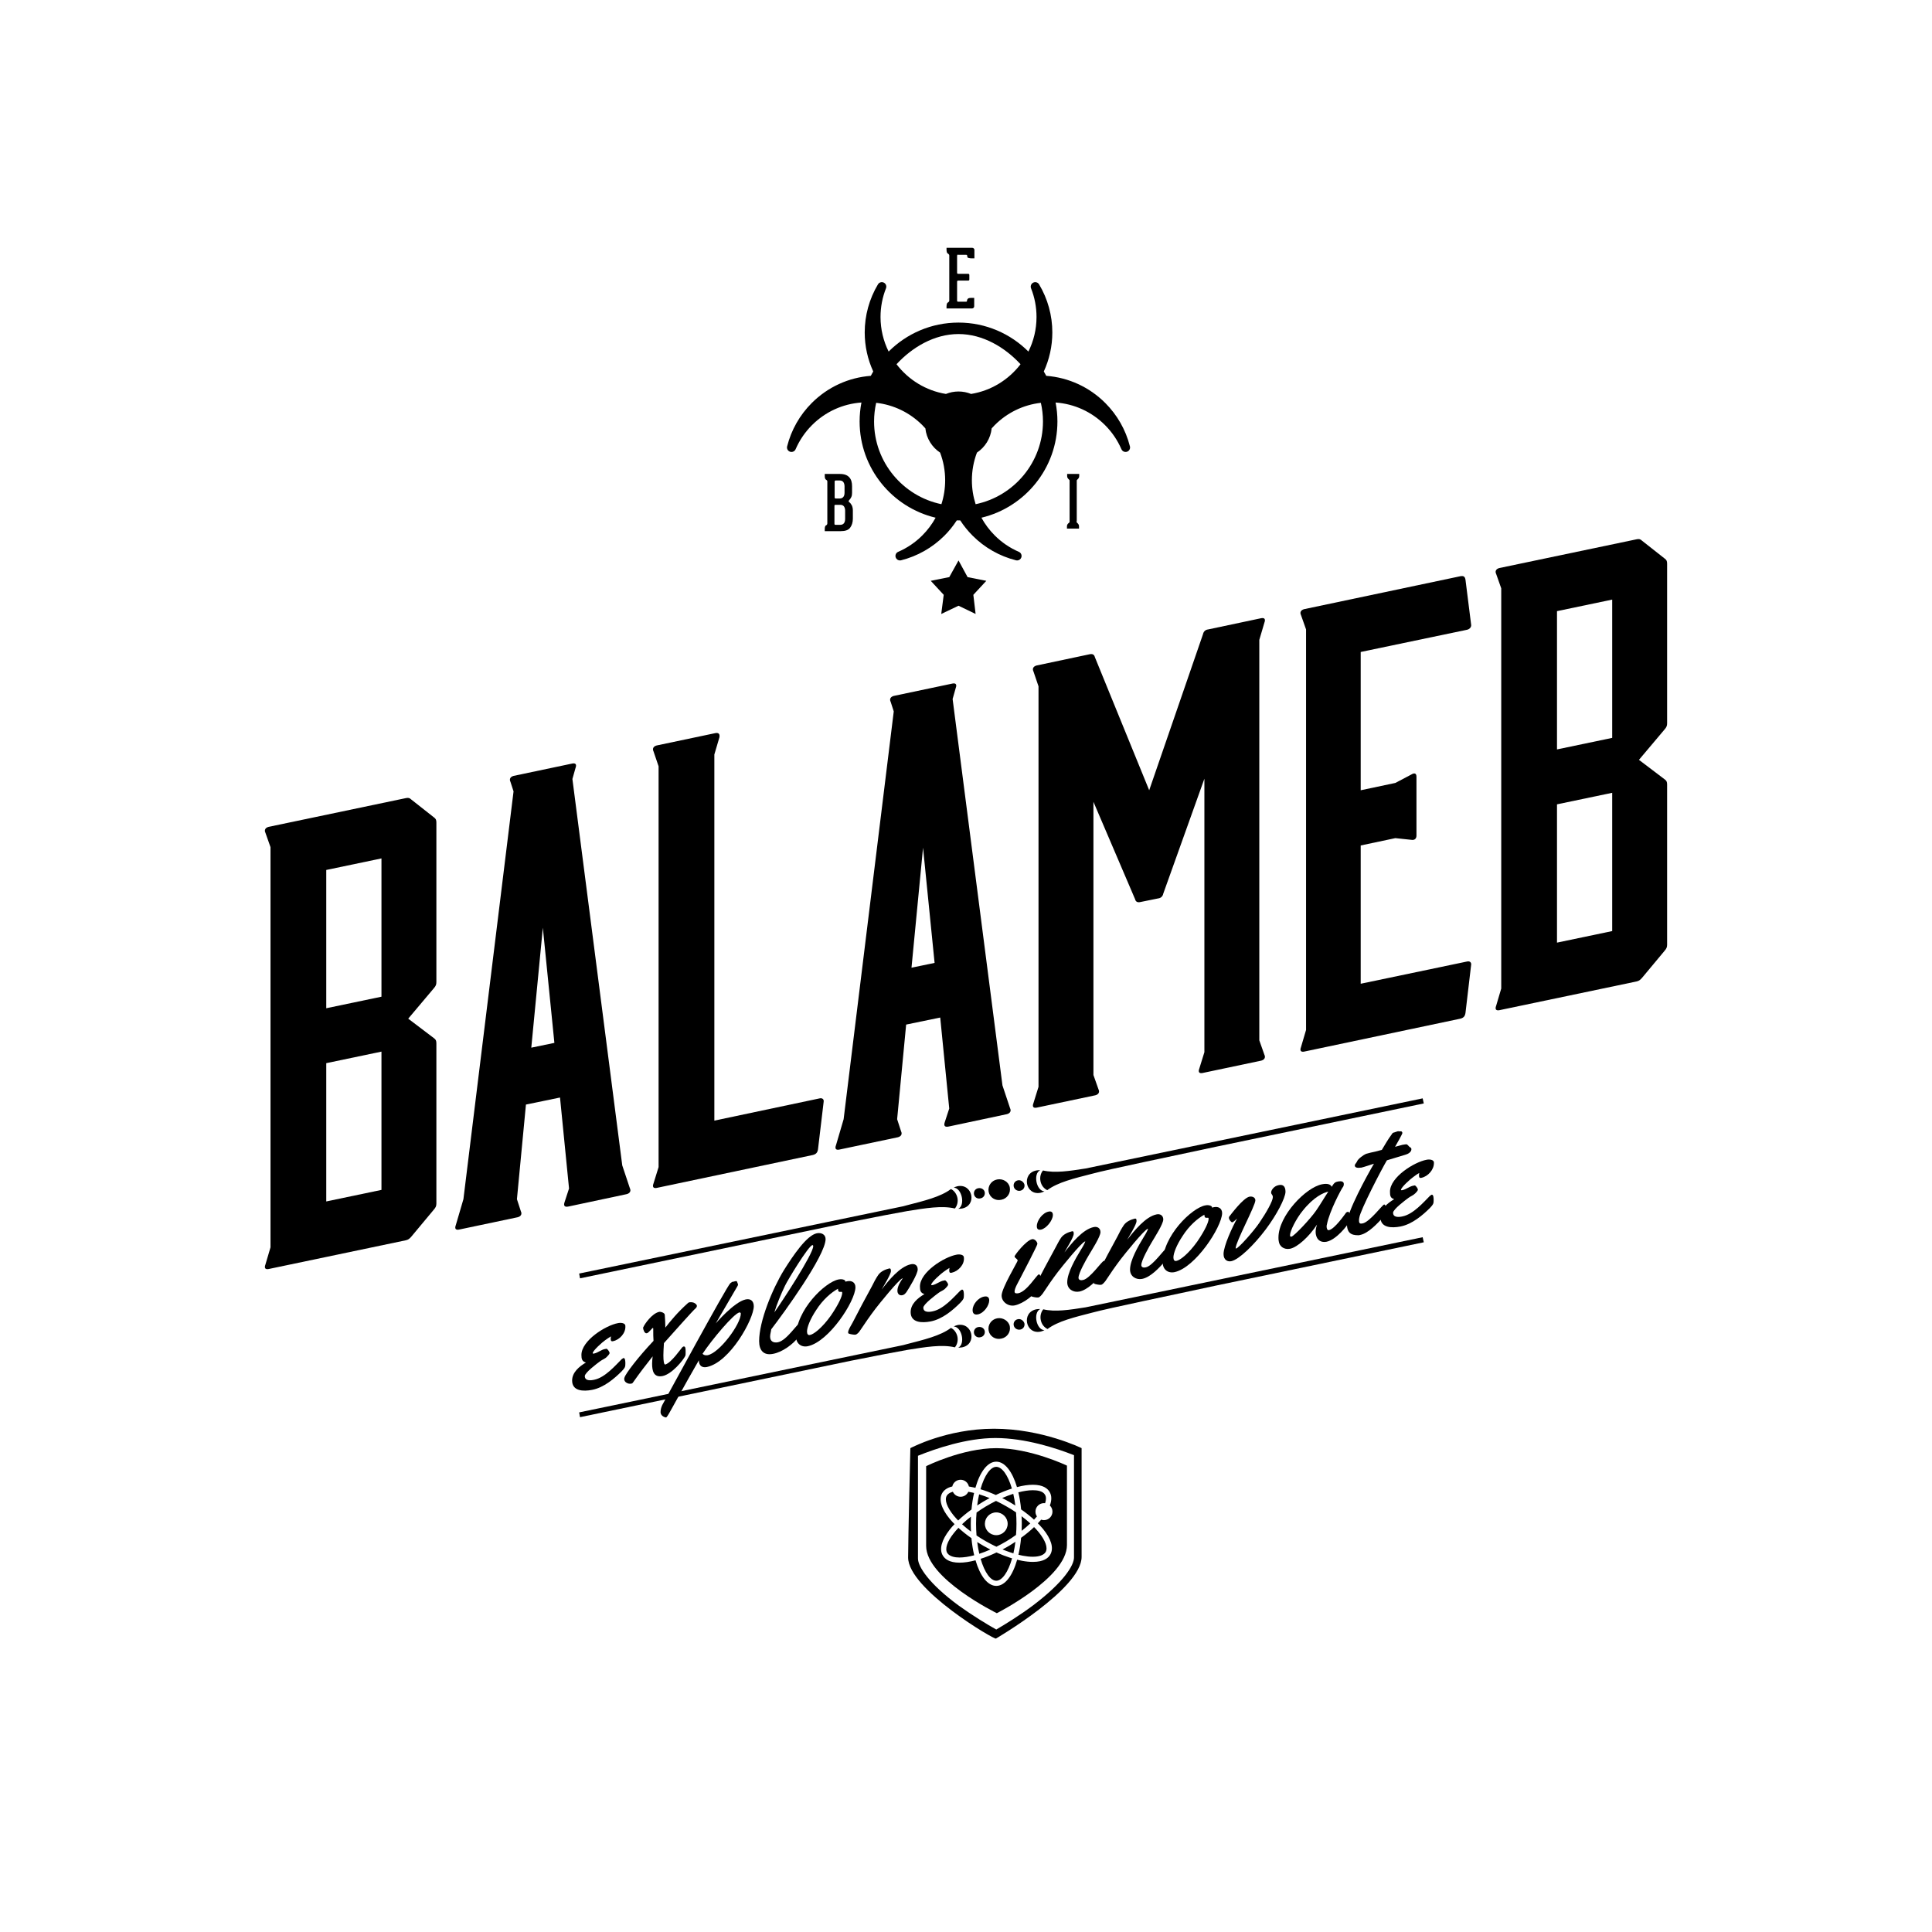 <?xml version="1.0" standalone="no"?><!-- Generator: Gravit.io --><svg xmlns="http://www.w3.org/2000/svg" xmlns:xlink="http://www.w3.org/1999/xlink" style="isolation:isolate" viewBox="0 0 686 686" width="686" height="686"><defs><clipPath id="_clipPath_zvCQ0oX2DMrpNbz3F7PyDDldCnRXlBzg"><rect width="686" height="686"/></clipPath></defs><g clip-path="url(#_clipPath_zvCQ0oX2DMrpNbz3F7PyDDldCnRXlBzg)"><g id="Divider"><g id="XMLID_23_"><path d=" M 505.147 390 L 385.447 414.9 C 379.747 415.8 374.547 416.6 370.347 415.6 C 369.547 416.5 369.147 418 369.447 419.4 C 369.747 420.9 370.647 422 371.847 422.6 C 375.547 419.8 381.447 418.4 387.647 416.8 C 393.947 415.1 415.447 410.7 431.647 407.2 L 505.547 391.8 L 505.147 390 Z  M 339.947 421.2 C 339.447 421.3 339.047 421.5 338.647 421.7 C 341.547 421.8 342.847 428 340.247 429.2 C 340.747 429.2 341.147 429.2 341.647 429.1 C 347.047 428 345.347 420.1 339.947 421.2 Z  M 337.647 422.2 C 333.947 425 328.047 426.4 321.847 428 C 321.547 428.1 321.147 428.2 320.747 428.3 L 205.647 452.2 L 205.947 453.9 L 301.947 433.9 C 310.947 432.1 318.747 430.6 322.247 430 C 328.547 429 334.447 428 339.047 429.1 C 339.847 428.2 340.247 426.7 339.947 425.3 C 339.647 423.9 338.747 422.7 337.647 422.2 Z  M 347.347 421.9 C 346.247 422.1 345.647 423.1 345.847 424.1 C 346.047 425.1 347.047 425.8 348.147 425.5 C 349.247 425.3 349.847 424.3 349.647 423.3 C 349.447 422.3 348.447 421.7 347.347 421.9 Z  M 354.047 418.8 C 351.947 419.2 350.647 421.2 351.047 423.2 C 351.447 425.2 353.447 426.5 355.547 426 C 357.647 425.6 358.947 423.6 358.547 421.6 C 358.147 419.6 356.047 418.4 354.047 418.8 Z  M 361.447 419.1 C 360.347 419.3 359.747 420.3 359.947 421.3 C 360.147 422.3 361.147 423 362.247 422.8 C 363.347 422.6 363.947 421.6 363.747 420.6 C 363.447 419.6 362.447 418.9 361.447 419.1 Z  M 369.347 415.5 C 368.847 415.5 368.447 415.5 367.947 415.6 C 362.547 416.7 364.147 424.7 369.547 423.5 C 370.047 423.4 370.447 423.2 370.847 423 C 367.947 422.9 366.747 416.7 369.347 415.5 Z " fill="rgb(0,0,0)"/></g></g><g id="Divider_1_"><g id="XMLID_12_"><path d=" M 505.147 439.3 L 385.447 464.2 C 379.847 465.1 374.547 465.9 370.447 464.9 C 369.647 465.8 369.247 467.3 369.547 468.7 C 369.847 470.2 370.747 471.3 371.947 471.9 C 375.647 469.1 381.547 467.7 387.747 466.1 C 394.047 464.4 415.547 460 431.647 456.5 L 505.547 441.1 L 505.147 439.3 Z  M 339.947 470.5 C 339.447 470.6 339.047 470.8 338.647 471 C 341.547 471.1 342.847 477.3 340.247 478.5 C 340.747 478.5 341.147 478.5 341.647 478.4 C 347.047 477.3 345.347 469.4 339.947 470.5 Z  M 347.347 471.2 C 346.247 471.4 345.647 472.4 345.847 473.4 C 346.047 474.4 347.047 475.1 348.147 474.8 C 349.247 474.6 349.847 473.6 349.647 472.6 C 349.447 471.6 348.447 471 347.347 471.2 Z  M 337.647 471.5 C 333.947 474.3 328.047 475.7 321.847 477.3 C 321.547 477.4 321.147 477.5 320.747 477.6 L 205.647 501.5 L 205.947 503.2 L 301.947 483.2 C 310.947 481.4 318.747 479.9 322.247 479.3 C 328.547 478.3 334.447 477.3 339.047 478.4 C 339.847 477.5 340.247 476 339.947 474.6 C 339.647 473.2 338.747 472 337.647 471.5 Z  M 361.447 468.4 C 360.347 468.6 359.747 469.6 359.947 470.6 C 360.147 471.6 361.147 472.3 362.247 472.1 C 363.347 471.9 363.947 470.9 363.747 469.9 C 363.447 468.9 362.447 468.2 361.447 468.4 Z  M 369.347 464.8 C 368.847 464.8 368.447 464.8 367.947 464.9 C 362.547 466 364.147 474 369.547 472.8 C 370.047 472.7 370.447 472.5 370.847 472.3 C 367.947 472.2 366.747 466.1 369.347 464.8 Z  M 354.047 468.1 C 351.947 468.5 350.647 470.5 351.047 472.5 C 351.447 474.5 353.447 475.8 355.547 475.3 C 357.647 474.9 358.947 472.9 358.547 470.9 C 358.147 469 356.047 467.7 354.047 468.1 Z " fill="rgb(0,0,0)"/></g></g><g id="XMLID_107_"><path d=" M 217.747 476.2 C 216.947 476.4 216.847 476 216.847 475.2 C 216.847 474.9 216.947 474.7 216.947 474.5 C 216.247 474.9 215.547 475.4 214.847 475.9 C 213.947 476.5 210.447 479.6 210.447 480.5 C 210.447 480.7 210.847 480.6 210.947 480.6 C 212.347 480.3 213.547 479.2 214.847 479 C 215.047 479 215.247 478.9 215.347 478.9 C 215.747 479 216.447 480 216.447 480.4 C 216.447 480.8 215.847 481.4 215.547 481.7 C 214.847 482.5 213.947 482.7 213.147 483.3 C 212.047 484.1 207.647 487.4 207.647 488.6 C 207.647 490.4 209.747 490.2 211.047 489.9 C 214.847 489.1 218.447 484.9 220.747 482.6 C 220.947 482.5 221.147 482.3 221.347 482.2 C 222.047 482.1 222.047 483.6 222.047 484.1 C 222.047 484.5 222.047 485.1 221.847 485.5 C 221.647 485.9 221.147 486.5 220.747 486.9 C 218.247 489.4 214.447 492.7 210.247 493.5 C 207.147 494.1 203.147 494 203.147 490.2 C 203.147 487.3 205.647 485.2 208.047 483.8 C 206.647 483.4 206.447 482.5 206.447 481.1 C 206.447 476 215.047 470.6 219.447 469.8 C 220.347 469.6 222.047 469.7 222.047 470.8 C 222.247 473.3 220.047 475.7 217.747 476.2 Z " fill="rgb(0,0,0)"/><path d=" M 235.747 476.9 C 235.647 478.5 235.547 480 235.547 481.2 C 235.547 483.3 235.747 484.6 236.247 484.5 C 238.447 483.8 241.747 478.9 242.247 478.4 C 242.447 478.2 242.647 478.1 242.747 478.1 C 243.447 478 243.447 478.9 243.447 480.3 C 243.447 480.7 243.447 481.1 243.347 481.4 C 242.647 482.9 238.647 487.9 235.247 488.6 C 232.047 489.2 231.547 486.7 231.547 484.2 C 231.547 483.3 231.647 482.4 231.747 481.6 C 229.747 484.1 227.047 487.6 224.747 490.9 C 224.647 491.1 224.347 491.3 224.047 491.3 C 223.047 491.5 221.647 490.8 221.647 489.7 C 221.647 489.5 221.647 489.3 221.747 489.1 C 222.147 487.7 226.647 481.8 232.047 476.1 C 231.947 475 231.947 473.5 231.947 471.7 C 231.947 471.6 231.847 471.5 231.847 471.5 C 231.447 471.6 230.347 473.3 229.647 473.4 C 228.847 473.6 228.347 472 228.347 471.5 C 228.347 471.4 228.347 471.3 228.447 471.2 C 228.847 470.2 231.447 466.4 234.047 465.8 C 234.547 465.7 236.047 466.1 236.047 466.9 C 236.147 468.4 236.247 469.9 236.247 471.4 C 237.947 469.2 240.647 465.9 244.247 462.7 C 244.447 462.5 244.647 462.4 244.947 462.4 C 245.547 462.3 246.247 462.5 246.447 462.6 C 246.847 462.8 247.447 463.2 247.447 463.7 C 247.447 463.9 247.347 464.2 247.047 464.5 C 246.047 465.3 239.347 472.9 235.747 476.9 Z " fill="rgb(0,0,0)"/><path d=" M 250.947 485.4 C 249.347 485.7 248.147 485 248.147 483 C 243.047 491.8 237.547 502.1 237.047 502.7 C 236.747 503.1 236.647 503.3 236.447 503.3 C 236.247 503.3 234.647 502.9 234.547 501.5 C 234.547 500.5 234.747 499.8 235.147 498.9 C 236.047 497.3 258.047 456.7 259.347 455.6 C 259.747 455.3 260.047 455.1 260.247 455.1 C 260.447 455.1 260.547 455.1 260.747 455 C 260.847 455 261.047 454.9 261.247 454.9 C 261.547 454.8 261.647 454.9 261.847 455.5 C 261.947 455.8 262.047 455.9 262.047 456.1 C 262.047 456.3 261.947 456.6 261.547 457.2 L 254.147 469.9 C 254.147 469.9 260.647 462.3 264.747 461.4 C 266.547 461 267.647 462 267.647 463.8 C 267.647 468.3 259.247 483.7 250.947 485.4 Z  M 262.547 466 C 260.547 466.4 252.747 475.7 249.447 480.7 C 249.947 481.2 250.547 481.3 251.247 481.2 C 255.447 480.4 263.047 470.2 263.047 466.4 C 263.047 466.2 262.847 466 262.547 466 Z " fill="rgb(0,0,0)"/><path d=" M 273.847 472 C 273.747 472.9 273.447 473.7 273.447 474.6 C 273.447 476.3 274.647 476.9 276.247 476.6 C 279.447 475.9 283.047 469.9 284.147 469.7 C 284.847 469.6 284.847 471 284.847 471.4 L 284.847 471.9 C 284.847 473.1 284.247 473.8 283.647 474.6 C 281.547 477.4 277.747 480.1 274.547 480.7 C 271.147 481.4 269.547 479.5 269.547 476.2 C 269.547 469.1 274.247 457.7 278.347 451 C 281.547 445.9 286.447 438.6 290.047 437.9 C 291.647 437.6 293.147 438.3 293.147 440 C 293.047 445.9 278.247 466.3 273.847 472 Z  M 288.447 442.1 C 287.047 442.4 279.747 454.4 278.747 456.5 C 277.347 459.4 275.847 463 274.947 466 C 277.447 462.5 288.747 445.3 288.747 442.5 C 288.747 442.2 288.647 442.1 288.447 442.1 Z " fill="rgb(0,0,0)"/><path d=" M 286.847 478 C 284.347 478.5 282.647 476.9 282.647 474.6 C 282.647 465.2 292.947 455.2 297.747 454.3 C 299.347 454 300.147 454.6 300.147 454.9 L 300.147 455.1 C 300.547 455 300.847 454.9 301.047 454.9 C 302.247 454.7 303.747 455.2 303.747 457.1 C 303.647 462.1 294.347 476.4 286.847 478 Z  M 298.447 458.7 C 297.947 458.8 297.547 458.6 297.547 457.6 C 295.147 458.9 292.147 461.5 289.847 465.1 C 287.647 468.4 286.547 471.3 286.547 472.8 C 286.547 473.7 286.947 474.2 287.647 474 C 288.847 473.8 291.847 471.6 295.047 467.1 C 297.847 463 299.047 460.2 299.047 459.1 C 299.047 458.8 298.947 458.6 298.647 458.7 L 298.447 458.7 Z " fill="rgb(0,0,0)"/><path d=" M 321.847 458.8 C 321.447 459.3 321.047 459.8 320.347 459.9 C 319.247 460.1 318.647 459.3 318.647 458.3 C 318.647 456.8 319.647 455.1 320.547 453.9 L 320.447 453.9 C 319.147 454.3 312.147 463 310.847 464.7 C 308.947 467.2 307.147 469.8 305.347 472.5 C 305.047 473 304.347 473.8 303.747 473.9 C 303.347 474 301.647 473.7 301.347 473.5 C 301.147 473.4 301.147 473.3 301.147 473.1 C 301.147 472.2 302.147 470.7 302.747 469.6 C 304.947 465.3 307.247 461 309.547 456.8 C 310.247 455.4 310.947 454 311.847 452.7 C 312.747 451.4 314.447 450.7 315.747 450.4 C 316.247 450.3 316.347 450.8 316.347 451.3 C 316.347 452.5 313.747 456.6 313.047 457.9 C 315.447 454.7 319.547 449.7 323.447 448.9 C 324.847 448.6 325.847 449.3 325.847 450.7 C 325.947 452.2 322.847 457.3 321.847 458.8 Z " fill="rgb(0,0,0)"/><path d=" M 337.947 451.9 C 337.147 452.1 337.047 451.7 337.047 450.9 C 337.047 450.6 337.147 450.4 337.147 450.2 C 336.447 450.6 335.747 451.1 335.047 451.6 C 334.147 452.2 330.647 455.3 330.647 456.2 C 330.647 456.4 331.047 456.3 331.147 456.3 C 332.547 456 333.747 454.9 335.047 454.7 C 335.247 454.7 335.447 454.6 335.547 454.6 C 335.947 454.7 336.647 455.7 336.647 456.1 C 336.647 456.5 336.047 457.1 335.747 457.4 C 335.047 458.2 334.147 458.4 333.347 459 C 332.247 459.8 327.847 463.1 327.847 464.3 C 327.847 466.1 329.947 465.9 331.247 465.6 C 335.047 464.8 338.647 460.6 340.947 458.3 C 341.147 458.2 341.347 458 341.547 457.9 C 342.247 457.8 342.247 459.3 342.247 459.8 C 342.247 460.2 342.247 460.8 342.047 461.2 C 341.847 461.6 341.347 462.2 340.947 462.6 C 338.447 465.1 334.647 468.4 330.447 469.2 C 327.347 469.8 323.347 469.7 323.347 465.9 C 323.347 463 325.847 460.9 328.247 459.5 C 326.847 459.1 326.647 458.2 326.647 456.8 C 326.647 451.7 335.247 446.3 339.647 445.5 C 340.547 445.3 342.247 445.4 342.247 446.5 C 342.547 449 340.247 451.4 337.947 451.9 Z " fill="rgb(0,0,0)"/><path d=" M 351.247 461.7 C 351.247 463.5 349.447 466.2 347.247 466.7 C 345.747 467 345.347 466.1 345.347 465.2 C 345.347 463.1 347.347 460.8 349.347 460.4 C 350.647 460.1 351.247 460.7 351.247 461.7 Z " fill="rgb(0,0,0)"/><path d=" M 369.447 455.9 C 367.647 460 363.147 462.9 360.347 463.5 C 358.047 464 355.647 462.3 355.647 460 C 355.647 457.4 361.347 448 361.347 447.6 C 361.347 447 360.247 446.7 360.247 446.1 C 360.247 445.7 364.247 440.5 366.447 440 C 367.347 439.8 368.347 440.9 368.347 441.7 C 368.347 442.2 362.947 452.6 362.147 454.1 C 361.547 455.3 360.247 457.4 360.247 458.6 C 360.247 459.3 360.947 459.3 361.547 459.2 C 364.647 458.6 368.047 452.7 368.847 452.5 C 369.547 452.4 369.547 454.2 369.547 454.7 C 369.647 455.1 369.647 455.5 369.447 455.9 Z  M 369.647 436.6 C 368.647 436.8 368.147 436.4 368.147 435.4 C 368.147 433.3 370.247 430.6 372.347 430.2 C 373.247 430 373.847 430.4 373.847 431.4 C 373.847 433.3 371.547 436.2 369.647 436.6 Z " fill="rgb(0,0,0)"/><path d=" M 391.147 452.6 C 389.247 454.7 386.247 458 383.247 458.6 C 381.147 459 378.947 457.8 378.947 455.3 C 378.947 452 381.747 447.1 383.947 443.5 C 384.247 443.1 385.247 441.3 385.347 440.8 L 385.247 440.8 C 383.947 441.2 376.947 449.9 375.647 451.6 C 373.747 454.1 371.947 456.7 370.247 459.3 C 369.847 459.8 369.247 460.6 368.647 460.7 C 368.247 460.8 366.547 460.5 366.247 460.3 C 366.047 460.2 366.047 460.1 366.047 459.9 C 366.047 459 367.047 457.5 367.647 456.4 C 369.847 452.1 372.147 447.8 374.447 443.6 C 375.247 442.2 375.847 440.8 376.747 439.5 C 377.647 438.2 379.347 437.5 380.647 437.2 C 381.247 437.1 381.247 437.6 381.247 438.1 C 381.247 439.3 378.647 443.4 377.947 444.7 C 380.447 441.5 384.447 436.5 388.347 435.7 C 389.647 435.4 390.747 436.1 390.747 437.5 C 390.747 439.1 387.647 443.9 386.647 445.6 C 385.747 447.1 382.947 452 382.947 453.7 C 382.947 454.5 383.747 454.7 384.547 454.5 C 387.047 454 391.147 447.9 391.947 447.7 C 392.647 447.6 392.647 449.4 392.647 449.9 C 392.447 451 392.047 451.9 391.147 452.6 Z " fill="rgb(0,0,0)"/><path d=" M 413.447 448.1 C 411.547 450.2 408.547 453.5 405.547 454.1 C 403.447 454.5 401.247 453.3 401.247 450.8 C 401.247 447.5 404.047 442.6 406.247 439 C 406.547 438.6 407.547 436.8 407.647 436.3 L 407.547 436.3 C 406.247 436.7 399.247 445.4 397.947 447.1 C 396.047 449.6 394.247 452.2 392.547 454.8 C 392.147 455.3 391.547 456.1 390.947 456.2 C 390.547 456.3 388.847 456 388.547 455.8 C 388.347 455.7 388.347 455.6 388.347 455.4 C 388.347 454.5 389.347 453 389.947 451.9 C 392.147 447.6 394.447 443.3 396.747 439.1 C 397.447 437.7 398.147 436.3 399.047 435 C 399.947 433.7 401.647 433 402.947 432.7 C 403.547 432.6 403.547 433.1 403.547 433.6 C 403.547 434.8 400.947 438.9 400.247 440.2 C 402.747 437 406.747 432 410.647 431.2 C 411.947 430.9 413.047 431.6 413.047 433 C 413.047 434.6 409.947 439.4 408.947 441.1 C 408.047 442.6 405.247 447.5 405.247 449.2 C 405.247 450 406.047 450.2 406.847 450 C 409.347 449.5 413.447 443.4 414.247 443.2 C 414.947 443.1 414.947 444.9 414.947 445.4 C 414.647 446.5 414.347 447.4 413.447 448.1 Z " fill="rgb(0,0,0)"/><path d=" M 417.047 451.7 C 414.547 452.2 412.847 450.6 412.847 448.3 C 412.847 438.9 423.147 428.9 427.947 428 C 429.447 427.7 430.347 428.3 430.347 428.6 L 430.347 428.8 C 430.747 428.7 431.047 428.6 431.247 428.6 C 432.447 428.4 433.947 428.9 433.947 430.8 C 433.747 435.8 424.447 450.1 417.047 451.7 Z  M 428.547 432.4 C 428.047 432.5 427.647 432.3 427.647 431.3 C 425.247 432.6 422.247 435.2 419.947 438.8 C 417.747 442.1 416.647 445 416.647 446.5 C 416.647 447.4 417.047 447.9 417.747 447.7 C 418.947 447.5 421.947 445.3 425.147 440.8 C 427.947 436.7 429.147 433.9 429.147 432.8 C 429.147 432.5 429.047 432.3 428.747 432.4 L 428.547 432.4 Z " fill="rgb(0,0,0)"/><path d=" M 449.447 436.5 C 445.247 442.1 439.947 447.2 437.247 447.8 C 436.047 448.1 434.447 447.5 434.447 445.3 C 434.447 442.4 437.647 435.5 439.247 432.7 C 438.547 433.3 437.847 434 437.547 434 C 437.247 434.1 436.347 433.1 436.347 432.4 C 436.347 432.2 436.447 432.1 436.447 432 C 436.947 431.4 441.347 425.4 443.647 424.9 C 444.847 424.7 445.747 425.3 445.747 426.2 C 445.747 428.1 438.747 441 438.747 443.2 C 438.747 443.3 438.847 443.3 438.947 443.3 C 439.847 443.1 445.047 437.3 447.147 434.2 C 449.747 430.4 451.947 426.4 451.947 425.1 C 451.947 424.1 451.347 424.2 451.347 423.4 C 451.347 422.6 452.347 421.1 454.047 420.8 C 455.447 420.5 456.447 421.1 456.447 423.2 C 456.347 425.5 453.347 431.3 449.447 436.5 Z " fill="rgb(0,0,0)"/><path d=" M 479.347 432.6 C 479.347 433 479.347 433.5 479.147 433.7 C 478.447 435.2 474.447 440.2 471.047 440.9 C 468.347 441.4 467.147 439.5 467.147 437.4 C 467.147 436.5 467.347 435.7 467.647 434.8 C 464.847 439.1 460.647 442.9 458.047 443.4 C 455.847 443.8 454.247 442.5 454.047 440.7 C 453.947 440.3 453.947 439.9 453.947 439.4 C 453.947 431.7 463.647 421.6 469.447 420.5 C 471.447 420.1 472.547 420.6 472.847 421.4 C 473.747 419.9 474.147 419.7 475.147 419.5 C 476.247 419.3 477.147 419.5 477.147 420.4 C 477.147 420.8 477.047 421.3 476.747 421.6 C 476.347 422.1 472.047 430 471.147 434.8 C 471.047 435 471.047 435.3 471.047 435.5 C 471.047 436.1 471.247 436.9 471.847 436.8 C 473.947 436.4 477.547 431.1 477.947 430.6 C 478.147 430.4 478.347 430.3 478.547 430.3 C 478.847 430.2 479.047 430.4 479.047 430.7 C 479.247 431.1 479.347 431.9 479.347 432.6 Z  M 462.547 429.9 C 460.247 432.7 458.047 437.1 458.047 438.6 C 458.047 439 458.247 439.2 458.547 439.1 C 459.547 438.9 465.447 432.6 467.347 429.8 C 468.547 428.1 470.247 425.2 471.647 423.1 C 469.947 423.5 466.547 424.9 462.547 429.9 Z " fill="rgb(0,0,0)"/><path d=" M 487.847 413.2 C 487.847 413.2 483.947 414.5 483.347 414.6 L 483.147 414.6 C 482.447 414.7 481.047 414.8 481.047 413.8 C 481.047 413.4 481.647 412.9 481.847 412.4 C 482.147 411.5 484.247 410 485.047 409.7 C 486.147 409.4 487.247 409.1 488.347 408.9 C 490.747 408.3 488.247 408.9 490.647 408.3 C 491.747 406.5 492.847 404.5 494.147 402.8 C 494.447 402.3 494.547 402.2 495.047 402.1 C 495.447 402 495.847 401.8 496.247 401.7 C 496.847 401.6 496.847 401.8 497.347 401.7 C 497.647 401.6 497.947 402 497.947 402.3 C 497.947 402.7 495.747 406.5 495.347 407.2 C 495.647 407.1 497.247 406.7 497.947 406.5 C 498.547 406.4 499.147 406.3 499.347 406.3 C 499.947 406.4 500.147 407.1 500.747 407.4 C 501.047 407.6 501.147 407.7 501.147 408.1 C 501.147 409.1 499.847 409.8 499.047 410 C 496.647 410.7 494.847 411.3 492.447 412 C 490.547 415.2 482.947 429.8 482.647 432.4 C 482.547 432.8 482.547 433.1 482.547 433.4 C 482.547 434.4 482.947 434.6 483.847 434.4 C 486.347 433.9 490.847 427.8 491.447 427.7 C 492.147 427.6 492.147 429.4 492.147 429.9 C 492.147 430.9 491.747 431.5 490.947 432.4 C 489.247 434.2 485.947 437.9 482.947 438.5 C 482.647 438.6 482.447 438.6 482.247 438.6 C 479.647 438.6 478.247 437.7 478.247 434.4 C 478.247 430.4 485.447 417.3 487.847 413.2 Z " fill="rgb(0,0,0)"/><path d=" M 504.747 418.2 C 503.947 418.4 503.847 418 503.847 417.2 C 503.847 416.9 503.947 416.7 503.947 416.5 C 503.147 416.9 502.547 417.4 501.847 417.9 C 500.947 418.5 497.447 421.6 497.447 422.5 C 497.447 422.7 497.847 422.6 497.947 422.6 C 499.347 422.3 500.547 421.2 501.847 421 C 502.047 421 502.247 420.9 502.347 420.9 C 502.747 421 503.447 422 503.447 422.4 C 503.447 422.8 502.847 423.4 502.547 423.7 C 501.747 424.5 500.947 424.7 500.147 425.3 C 499.047 426.1 494.647 429.4 494.647 430.6 C 494.647 432.4 496.747 432.2 498.047 431.9 C 501.847 431.1 505.447 426.9 507.747 424.6 C 507.947 424.5 508.147 424.3 508.347 424.2 C 509.047 424.1 509.047 425.6 509.047 426.1 C 509.047 426.5 509.047 427.1 508.847 427.5 C 508.647 427.9 508.147 428.5 507.747 428.9 C 505.247 431.4 501.447 434.7 497.247 435.5 C 494.147 436.1 490.147 436 490.147 432.2 C 490.147 429.3 492.647 427.2 495.047 425.8 C 493.647 425.4 493.547 424.5 493.547 423.1 C 493.547 418 502.147 412.6 506.547 411.8 C 507.447 411.6 509.147 411.7 509.147 412.8 C 509.247 415.3 507.047 417.7 504.747 418.2 Z " fill="rgb(0,0,0)"/></g><g id="Shield"><g id="XMLID_11_"><path d=" M 352.947 507.3 C 336.047 507.3 323.247 514.2 323.247 514.2 C 323.247 514.2 322.447 546.3 322.447 553 C 322.447 564.3 353.447 582.5 353.647 581.8 C 353.647 581.8 384.047 564.1 384.047 552.8 C 384.047 539.4 384.047 514.2 384.047 514.2 C 384.047 514.2 370.047 507.3 352.947 507.3 Z  M 366.847 570 C 362.047 573.6 357.147 576.6 353.747 578.6 C 350.347 576.7 345.447 573.7 340.547 570.2 C 329.747 562.3 325.947 556.2 325.947 553.4 L 325.947 516.9 C 332.147 514.4 343.147 510.6 353.447 510.6 C 363.947 510.6 375.047 514.2 381.347 516.7 L 381.347 552.9 L 381.347 552.9 C 381.447 555.8 377.547 561.9 366.847 570 Z " fill-rule="evenodd" fill="rgb(0,0,0)"/></g></g><g id="XMLID_54_"><path d=" M 96.047 300.8 L 94.247 295.7 C 93.747 294.7 94.247 293.9 95.347 293.6 L 144.047 283.4 C 144.947 283.2 145.447 283.3 146.047 283.9 L 154.047 290.2 C 154.747 290.7 154.947 291.1 154.947 292.1 L 154.947 348.7 C 154.947 349.6 154.747 350.1 154.047 350.9 L 144.947 361.7 L 154.047 368.6 C 154.747 369.1 154.947 369.5 154.947 370.5 L 154.947 427.3 C 154.947 428.2 154.747 428.7 154.047 429.5 L 146.047 439.1 C 145.347 439.9 144.947 440.2 144.047 440.4 L 95.347 450.6 C 94.247 450.8 93.747 450.3 94.247 449 L 96.047 442.9 L 96.047 300.8 Z  M 115.847 308.9 L 115.847 358 L 135.447 353.9 L 135.447 304.8 L 115.847 308.9 Z  M 135.447 373.4 L 115.847 377.5 L 115.847 426.6 L 135.447 422.5 L 135.447 373.4 Z " fill="rgb(0,0,0)"/><path d=" M 220.947 413.8 L 223.647 421.9 C 224.147 422.9 223.647 423.7 222.547 424 L 201.847 428.4 C 200.447 428.7 200.047 428.1 200.447 426.9 L 202.047 422 L 198.847 389.7 L 186.747 392.2 L 183.547 425.8 L 184.947 430.1 C 185.447 431.1 184.947 431.9 183.847 432.2 L 162.947 436.6 C 161.847 436.8 161.347 436.3 161.847 435 L 164.547 425.8 L 182.347 281 L 181.247 277.6 C 180.747 276.6 181.247 275.8 182.347 275.5 L 203.247 271.1 C 204.347 270.9 204.847 271.4 204.347 272.7 L 203.247 276.6 L 220.947 413.8 Z  M 188.647 372 L 196.847 370.3 L 192.747 329.4 L 188.647 372 Z " fill="rgb(0,0,0)"/><path d=" M 291.047 390 C 291.947 389.8 292.647 390.3 292.447 391.3 L 290.447 408.1 C 290.247 409.3 289.747 409.8 288.647 410.1 L 233.147 421.8 C 232.047 422 231.547 421.5 232.047 420.2 L 233.847 414.4 L 233.847 272.1 L 232.047 266.8 C 231.547 265.8 232.047 265 233.147 264.7 L 254.047 260.3 C 255.147 260.1 255.647 260.6 255.447 261.8 L 253.647 267.9 L 253.647 397.9 L 291.047 390 Z " fill="rgb(0,0,0)"/><path d=" M 355.947 385.4 L 358.647 393.5 C 359.147 394.5 358.647 395.3 357.547 395.6 L 336.847 400 C 335.447 400.3 335.047 399.7 335.447 398.5 L 337.047 393.6 L 333.847 361.3 L 321.747 363.8 L 318.547 397.4 L 319.947 401.7 C 320.447 402.7 319.947 403.5 318.847 403.8 L 297.947 408.2 C 296.847 408.4 296.347 407.9 296.847 406.6 L 299.547 397.4 L 317.347 252.6 L 316.247 249.2 C 315.747 248.2 316.247 247.4 317.347 247.1 L 338.247 242.7 C 339.347 242.5 339.847 243 339.347 244.3 L 338.247 248.2 L 355.947 385.4 Z  M 323.647 343.6 L 331.847 341.9 L 327.747 301 L 323.647 343.6 Z " fill="rgb(0,0,0)"/><path d=" M 427.647 276.5 L 413.047 317.3 C 412.847 318.3 412.147 318.9 411.247 319 L 404.847 320.3 C 403.947 320.5 403.247 320.2 403.047 319.3 L 388.247 284.7 L 388.247 381.7 L 390.047 386.8 C 390.547 387.8 390.047 388.6 388.947 388.9 L 368.047 393.3 C 366.947 393.5 366.447 393 366.947 391.7 L 368.747 385.9 L 368.747 243.7 L 366.947 238.4 C 366.447 237.4 366.947 236.6 368.047 236.3 L 386.947 232.3 C 387.847 232.1 388.547 232.4 388.747 233.3 L 408.047 280.6 L 427.147 225.2 C 427.347 224.2 428.047 223.6 428.947 223.5 L 447.847 219.5 C 448.947 219.3 449.447 219.8 448.947 221.1 L 447.147 227.2 L 447.147 369.4 L 448.947 374.5 C 449.447 375.5 448.947 376.3 447.847 376.6 L 426.947 381 C 425.847 381.2 425.347 380.7 425.847 379.4 L 427.647 373.6 L 427.647 276.5 L 427.647 276.5 Z " fill="rgb(0,0,0)"/><path d=" M 520.347 359.7 C 520.147 360.9 519.647 361.4 518.547 361.7 L 463.047 373.4 C 461.947 373.6 461.447 373.1 461.947 371.8 L 463.747 365.7 L 463.747 223.5 L 461.947 218.4 C 461.447 217.4 461.947 216.6 463.047 216.3 L 518.547 204.6 C 519.647 204.4 520.147 204.7 520.347 205.8 L 522.347 221.7 C 522.547 222.6 521.847 223.4 520.947 223.6 L 483.147 231.5 L 483.147 280.6 L 495.447 278 L 501.147 275 C 502.247 274.3 502.947 274.6 502.947 275.8 L 502.947 296.7 C 502.947 297.8 502.247 298.4 501.147 298.2 L 495.447 297.6 L 483.147 300.2 L 483.147 349.3 L 520.947 341.4 C 521.847 341.2 522.547 341.7 522.347 342.7 L 520.347 359.7 Z " fill="rgb(0,0,0)"/><path d=" M 533.047 208.9 L 531.247 203.8 C 530.747 202.8 531.247 202 532.347 201.7 L 581.047 191.5 C 581.947 191.3 582.447 191.4 583.047 192 L 591.047 198.3 C 591.747 198.8 591.947 199.2 591.947 200.2 L 591.947 256.8 C 591.947 257.7 591.747 258.2 591.047 259 L 581.947 269.8 L 591.047 276.7 C 591.747 277.2 591.947 277.6 591.947 278.6 L 591.947 335.4 C 591.947 336.3 591.747 336.8 591.047 337.6 L 583.047 347.2 C 582.347 348 581.947 348.3 581.047 348.5 L 532.347 358.7 C 531.247 358.9 530.747 358.4 531.247 357.1 L 533.047 351 L 533.047 208.9 Z  M 552.847 217 L 552.847 266.1 L 572.447 262 L 572.447 212.9 L 552.847 217 Z  M 572.447 281.5 L 552.847 285.6 L 552.847 334.7 L 572.447 330.6 L 572.447 281.5 Z " fill="rgb(0,0,0)"/></g><g id="XMLID_5_"><path d=" M 339.987 90.474 C 339.912 90.549 339.837 90.699 339.837 90.774 L 339.837 96.848 C 339.837 97.148 339.987 97.223 340.287 97.223 L 343.736 97.223 C 343.811 97.223 343.961 97.223 344.036 97.298 C 344.111 97.373 344.186 97.448 344.186 97.598 L 344.186 99.247 C 344.186 99.547 344.036 99.622 343.736 99.622 L 340.287 99.622 C 339.987 99.622 339.837 99.772 339.837 99.997 L 339.837 106.745 C 339.837 107.045 339.987 107.12 340.212 107.12 L 343.062 107.12 C 343.286 107.12 343.361 106.97 343.361 106.745 C 343.361 106.445 343.511 106.22 343.736 105.995 C 343.961 105.846 344.336 105.771 344.786 105.771 L 345.911 105.771 L 345.911 108.77 C 345.911 108.995 345.836 109.145 345.686 109.295 C 345.536 109.445 345.386 109.52 345.161 109.52 L 343.361 109.52 L 337.738 109.52 L 336.088 109.52 L 336.088 108.77 C 336.088 108.32 336.163 108.02 336.238 107.795 C 336.313 107.57 336.463 107.42 336.688 107.345 C 336.913 107.195 337.063 106.97 337.063 106.745 L 337.063 90.699 C 337.063 90.549 336.988 90.399 336.913 90.324 C 336.838 90.249 336.763 90.174 336.688 90.099 C 336.463 90.024 336.313 89.875 336.238 89.65 C 336.163 89.425 336.088 89.125 336.088 88.75 L 336.088 88 L 345.236 88 C 345.461 88 345.611 88.075 345.761 88.225 C 345.911 88.375 345.986 88.525 345.986 88.675 L 345.986 91.749 L 344.936 91.749 C 344.561 91.749 344.186 91.674 343.886 91.599 C 343.586 91.524 343.436 91.299 343.436 90.924 C 343.436 90.774 343.436 90.699 343.361 90.624 C 343.286 90.549 343.211 90.474 343.062 90.474 L 340.287 90.474 C 340.137 90.399 340.062 90.399 339.987 90.474 Z " fill="rgb(0,0,0)"/></g><g id="XMLID_3_"><path d=" M 301.49 178.266 C 301.911 178.547 302.192 178.969 302.473 179.46 C 302.684 179.952 302.825 180.514 302.825 181.217 L 302.825 184.168 C 302.825 185.503 302.473 186.557 301.841 187.4 C 301.209 188.243 300.084 188.595 298.539 188.595 L 292.847 188.595 L 292.847 187.752 C 292.847 187.4 292.917 187.119 292.988 186.908 C 293.058 186.698 293.198 186.557 293.409 186.487 C 293.48 186.417 293.55 186.417 293.62 186.276 C 293.69 186.206 293.761 186.065 293.761 185.854 L 293.761 170.958 C 293.761 170.677 293.62 170.537 293.409 170.396 C 292.988 170.186 292.847 169.764 292.847 168.991 L 292.847 168.288 L 298.257 168.288 C 299.803 168.288 300.857 168.71 301.56 169.483 C 302.263 170.256 302.544 171.31 302.544 172.645 L 302.544 175.034 C 302.544 175.596 302.473 176.088 302.263 176.509 C 302.052 176.931 301.841 177.282 301.49 177.634 C 301.419 177.704 301.349 177.844 301.349 177.915 C 301.349 177.985 301.349 178.196 301.49 178.266 Z  M 296.36 176.65 C 296.36 176.861 296.501 177.001 296.712 177.001 L 298.187 177.001 C 298.749 177.001 299.171 176.79 299.452 176.439 C 299.733 176.088 299.874 175.596 299.874 174.964 L 299.874 172.715 C 299.874 172.083 299.733 171.591 299.452 171.169 C 299.171 170.818 298.749 170.607 298.187 170.607 L 296.712 170.607 C 296.571 170.607 296.501 170.677 296.431 170.748 C 296.36 170.818 296.36 170.958 296.36 171.029 L 296.36 176.65 Z  M 300.084 181.358 C 300.084 180.725 299.944 180.233 299.663 179.812 C 299.382 179.46 298.96 179.25 298.398 179.25 L 296.641 179.25 C 296.36 179.25 296.29 179.39 296.29 179.601 L 296.29 185.995 C 296.29 186.276 296.431 186.346 296.641 186.346 L 298.398 186.346 C 298.96 186.346 299.382 186.136 299.663 185.784 C 299.944 185.433 300.084 184.871 300.084 184.238 L 300.084 181.358 Z " fill="rgb(0,0,0)"/></g><g id="XMLID_2_"><path d=" M 382.26 185.085 L 382.26 185.085 C 382.26 185.286 382.26 185.42 382.327 185.486 C 382.394 185.553 382.461 185.62 382.528 185.687 C 382.661 185.821 382.795 185.955 382.929 186.156 C 383.063 186.356 383.13 186.557 383.13 186.892 L 383.13 187.695 L 378.847 187.695 L 378.847 186.892 C 378.847 186.624 378.914 186.356 379.048 186.156 C 379.182 185.955 379.316 185.821 379.516 185.687 C 379.583 185.62 379.65 185.553 379.717 185.486 C 379.784 185.42 379.784 185.286 379.784 185.152 L 379.784 185.085 L 379.784 170.764 C 379.784 170.564 379.784 170.497 379.717 170.43 C 379.65 170.363 379.583 170.296 379.516 170.229 C 379.382 170.095 379.249 169.961 379.115 169.761 C 378.981 169.56 378.914 169.359 378.914 169.025 L 378.914 168.288 L 383.197 168.288 L 383.197 169.025 C 383.197 169.292 383.13 169.56 382.996 169.761 C 382.862 169.961 382.728 170.095 382.595 170.229 C 382.528 170.296 382.461 170.363 382.394 170.43 C 382.327 170.497 382.327 170.631 382.327 170.764 L 382.327 185.085 L 382.26 185.085 Z " fill="rgb(0,0,0)"/></g><g id="Star_1_"><g id="XMLID_4_"><path d=" M 350.213 206.235 L 343.563 204.919 L 340.347 199 L 337.059 204.919 L 330.482 206.235 L 335.086 211.204 L 334.209 218 L 340.347 215.077 L 346.413 218 L 345.609 211.204 L 350.213 206.235 Z " fill-rule="evenodd" fill="rgb(0,0,0)"/></g></g><path d=" M 353.747 514.2 L 353.747 514.2 Z  M 344.024 527.814 C 348.243 528.492 353.317 530.389 358.226 533.181 C 363.24 536.039 367.5 539.49 370.304 542.833 C 373.27 546.446 374.24 549.681 372.946 551.946 C 372.245 553.186 370.628 554.588 366.745 554.588 C 362.054 554.588 355.53 552.485 349.275 548.926 C 344.26 546.069 340 542.618 337.196 539.275 C 334.231 535.662 333.26 532.426 334.554 530.162 C 335.07 529.29 336.08 528.272 338.136 527.801 C 338.42 526.437 339.631 525.417 341.079 525.417 C 342.531 525.417 343.744 526.444 344.024 527.814 M 338.337 529.682 C 337.302 529.956 336.561 530.429 336.172 531.078 C 335.309 532.588 336.226 535.123 338.598 538.088 C 341.24 541.324 345.338 544.613 350.137 547.309 C 356.123 550.706 362.324 552.755 366.691 552.755 C 369.01 552.755 370.628 552.162 371.275 551.083 C 372.137 549.574 371.221 547.039 368.848 544.074 C 366.206 540.838 362.108 537.549 357.309 534.853 C 352.613 532.145 347.785 530.334 343.818 529.687 C 343.349 530.732 342.298 531.456 341.079 531.456 C 339.858 531.456 338.805 530.73 338.337 529.682 M 344.024 527.814 Z  M 353.747 514.2 L 353.747 514.2 Z  M 353.747 514.2 C 365.947 514.2 378.847 520.4 378.847 520.4 C 378.847 520.4 378.847 539 378.847 548.6 C 378.847 560.2 353.947 572.8 353.947 572.8 C 353.947 572.8 328.847 560.5 328.847 548.9 C 328.847 544.1 328.847 520.6 328.847 520.6 C 328.847 520.6 341.647 514.2 353.747 514.2 M 360.947 543.9 M 353.75 537.01 C 355.961 537.01 357.794 538.843 357.794 541.054 C 357.794 543.265 356.015 545.098 353.75 545.098 C 351.539 545.098 349.706 543.319 349.706 541.054 C 349.706 538.843 351.486 537.01 353.75 537.01 M 353.747 514.2 Z  M 367.662 536.74 C 367.662 535.074 369.015 533.721 370.682 533.721 C 372.348 533.721 373.701 535.074 373.701 536.74 C 373.701 538.407 372.348 539.76 370.682 539.76 C 369.015 539.76 367.662 538.407 367.662 536.74 Z  M 353.747 514.2 L 353.747 514.2 Z  M 370.304 542.833 L 370.304 542.833 Z  M 353.75 519 L 353.75 519 Z  M 347.665 530.599 C 347.383 531.821 347.148 533.146 346.969 534.555 C 347.651 534.106 348.348 533.665 349.059 533.235 C 349.835 532.775 350.615 532.337 351.393 531.937 C 350.121 531.41 348.872 530.962 347.665 530.599 Z  M 348.142 528.781 C 349.547 523.81 351.716 520.833 353.75 520.833 C 355.752 520.833 357.885 523.717 359.29 528.545 C 357.451 529.13 355.527 529.897 353.575 530.833 C 351.722 529.992 349.893 529.306 348.142 528.781 Z  M 346.982 547.541 C 347.167 549.037 347.419 550.429 347.723 551.709 C 348.996 551.297 350.315 550.792 351.66 550.195 C 350.864 549.805 350.067 549.377 349.275 548.926 C 348.489 548.479 347.722 548.017 346.982 547.541 Z  M 346.735 545.189 C 346.633 543.868 346.579 542.487 346.579 541.054 C 346.579 539.662 346.63 538.32 346.751 537.067 C 347.778 536.316 348.883 535.597 350.03 534.907 C 351.236 534.192 352.447 533.533 353.647 532.934 C 354.865 533.509 356.091 534.151 357.309 534.853 C 358.521 535.534 359.688 536.252 360.771 537.012 C 360.87 538.303 360.922 539.654 360.922 541.054 C 360.922 542.437 360.871 543.771 360.751 545.018 C 359.692 545.795 358.549 546.54 357.363 547.255 C 356.172 547.961 354.978 548.611 353.792 549.204 C 352.577 548.633 351.353 547.999 350.137 547.309 C 348.947 546.64 347.8 545.935 346.735 545.189 M 353.75 537.01 C 351.486 537.01 349.706 538.843 349.706 541.054 C 349.706 543.319 351.539 545.098 353.75 545.098 C 356.015 545.098 357.794 543.265 357.794 541.054 C 357.794 538.843 355.961 537.01 353.75 537.01 M 346.735 545.189 Z  M 355.846 531.915 C 357.191 531.324 358.51 530.822 359.781 530.414 C 360.083 531.69 360.335 533.077 360.519 534.567 C 359.778 534.091 359.011 533.629 358.226 533.181 C 357.435 532.732 356.641 532.305 355.846 531.915 Z  M 359.36 553.327 C 357.954 558.297 355.784 561.275 353.75 561.275 C 351.74 561.275 349.597 558.366 348.193 553.496 C 350.01 552.917 351.911 552.16 353.838 551.236 C 355.721 552.094 357.581 552.794 359.36 553.327 Z  M 359.83 551.561 C 360.122 550.29 360.365 548.914 360.549 547.449 C 359.846 547.916 359.124 548.373 358.387 548.819 C 357.581 549.297 356.77 549.752 355.962 550.166 C 357.281 550.713 358.579 551.181 359.83 551.561 Z  M 362.733 538.373 C 362.787 539.243 362.809 540.141 362.809 541.054 C 362.809 541.898 362.791 542.729 362.762 543.551 C 363.866 542.69 364.895 541.81 365.821 540.92 C 364.883 540.055 363.847 539.201 362.733 538.373 Z  M 371.084 533.75 C 371.504 532.522 371.496 531.493 371.059 530.755 C 370.304 529.407 368.309 529.137 366.745 529.137 C 365.217 529.137 363.475 529.395 361.594 529.892 C 362.036 531.746 362.369 533.781 362.567 535.954 C 364.261 537.121 365.799 538.349 367.147 539.595 C 367.517 539.209 367.865 538.822 368.195 538.436 C 367.856 537.957 367.662 537.371 367.662 536.74 C 367.662 535.074 369.015 533.721 370.682 533.721 C 370.818 533.721 370.953 533.73 371.084 533.75 Z  M 344.773 543.836 C 344.715 542.934 344.691 542.002 344.691 541.054 C 344.691 540.196 344.71 539.352 344.742 538.518 C 343.606 539.4 342.549 540.303 341.599 541.216 C 342.56 542.106 343.627 542.984 344.773 543.836 Z  M 344.932 546.153 C 345.13 548.337 345.464 550.38 345.907 552.24 C 343.983 552.757 342.205 553.025 340.647 553.025 C 339.137 553.025 337.142 552.701 336.334 551.407 C 335.471 549.951 336.28 547.363 338.652 544.397 C 339.154 543.76 339.71 543.12 340.323 542.483 C 341.676 543.739 343.225 544.977 344.932 546.153 Z  M 345.873 530.112 C 345.451 531.906 345.14 533.881 344.95 535.982 C 343.201 537.238 341.6 538.552 340.209 539.89 C 342.784 542.523 346.228 545.113 350.137 547.309 C 354.064 549.538 358.084 551.186 361.612 552.048 C 362.049 550.214 362.367 548.187 362.559 546.028 C 364.26 544.802 365.822 543.521 367.181 542.216 C 364.613 539.602 361.19 537.033 357.309 534.853 C 353.396 532.597 349.392 530.963 345.873 530.112 M 353.75 537.01 C 351.486 537.01 349.706 538.843 349.706 541.054 C 349.706 543.319 351.539 545.098 353.75 545.098 C 356.015 545.098 357.794 543.265 357.794 541.054 C 357.794 538.843 355.961 537.01 353.75 537.01 M 345.873 530.112 Z  M 372.776 534.578 C 373.479 532.686 373.465 531.024 372.677 529.73 C 371.976 528.544 370.412 527.196 366.745 527.196 C 365.065 527.196 363.155 527.48 361.099 528.027 C 359.466 522.523 356.804 519 353.75 519 C 350.647 519 347.948 522.618 346.339 528.293 C 350.031 529.191 354.185 530.882 358.226 533.181 C 362.275 535.489 365.831 538.183 368.5 540.896 C 368.926 540.461 369.321 540.025 369.69 539.589 C 368.509 539.181 367.662 538.059 367.662 536.74 C 367.662 535.074 369.015 533.721 370.682 533.721 C 371.498 533.721 372.239 534.045 372.776 534.578 Z  M 361.162 553.815 C 359.553 559.489 356.854 563.108 353.75 563.108 C 350.681 563.108 348.007 559.569 346.378 554.018 C 344.31 554.571 342.39 554.858 340.701 554.858 C 337.035 554.858 335.471 553.51 334.77 552.324 C 333.422 550.113 334.338 546.824 337.196 543.157 C 337.716 542.491 338.295 541.823 338.946 541.159 C 341.623 543.89 345.2 546.604 349.275 548.926 C 353.316 551.226 357.47 552.917 361.162 553.815 Z " fill-rule="evenodd" fill="rgb(0,0,0)"/><g id="001-radiation"><path d=" M 401.164 158.344 C 399.685 152.587 396.678 147.319 392.461 143.102 C 386.782 137.424 379.414 134.05 371.49 133.446 C 371.216 132.921 370.928 132.404 370.628 131.895 C 372.569 127.672 373.653 122.978 373.653 118.034 C 373.653 112.014 372.026 106.111 368.947 100.963 C 368.521 100.251 367.619 99.985 366.875 100.352 C 366.13 100.719 365.792 101.596 366.097 102.368 C 367.386 105.623 368.039 109.049 368.039 112.552 C 368.039 116.96 366.999 121.127 365.159 124.83 C 358.8 118.475 350.023 114.54 340.344 114.54 C 330.665 114.54 321.889 118.475 315.53 124.83 C 313.69 121.127 312.65 116.96 312.65 112.552 C 312.65 109.05 313.304 105.623 314.592 102.366 C 314.898 101.595 314.559 100.717 313.815 100.351 C 313.071 99.984 312.168 100.25 311.742 100.962 C 308.663 106.11 307.036 112.014 307.036 118.034 C 307.036 122.978 308.12 127.672 310.06 131.896 C 309.76 132.404 309.473 132.922 309.198 133.446 C 301.274 134.05 293.906 137.424 288.227 143.102 C 283.974 147.356 280.951 152.678 279.487 158.494 C 279.284 159.299 279.733 160.125 280.519 160.392 C 281.304 160.659 282.164 160.279 282.495 159.516 C 283.884 156.308 285.845 153.425 288.32 150.949 C 293.07 146.199 299.243 143.395 305.876 142.918 C 305.45 145.101 305.224 147.354 305.224 149.66 C 305.224 166.225 316.753 180.146 332.208 183.826 C 330.957 186.106 329.378 188.224 327.488 190.115 C 325.01 192.592 322.126 194.552 318.914 195.942 C 318.152 196.272 317.771 197.132 318.038 197.918 C 318.262 198.577 318.879 198.999 319.547 198.999 C 319.675 198.999 319.806 198.984 319.936 198.951 C 325.754 197.486 331.078 194.463 335.334 190.208 C 337.02 188.522 338.482 186.697 339.73 184.771 C 339.935 184.775 340.139 184.779 340.344 184.779 C 340.544 184.779 340.744 184.775 340.945 184.772 C 342.206 186.711 343.679 188.534 345.353 190.208 C 349.61 194.465 354.934 197.488 360.751 198.951 C 360.881 198.984 361.012 199 361.141 199 C 361.809 199 362.425 198.577 362.649 197.918 C 362.916 197.132 362.535 196.273 361.773 195.943 C 358.562 194.553 355.677 192.592 353.2 190.115 C 351.31 188.225 349.731 186.107 348.479 183.826 C 363.934 180.146 375.463 166.225 375.463 149.66 C 375.463 147.355 375.237 145.101 374.811 142.918 C 381.445 143.395 387.617 146.199 392.367 150.949 C 394.843 153.425 396.803 156.308 398.193 159.517 C 398.461 160.136 399.082 160.508 399.724 160.476 C 400.575 160.444 401.256 159.743 401.256 158.883 C 401.257 158.694 401.224 158.512 401.164 158.344 Z  M 334.272 179.027 C 320.639 176.212 310.358 164.114 310.358 149.66 C 310.358 147.38 310.622 145.162 311.106 143.026 C 317.292 143.734 323.02 146.48 327.488 150.949 C 327.864 151.324 328.223 151.711 328.574 152.103 C 328.955 155.697 330.944 158.81 333.808 160.712 C 334.981 163.809 335.6 167.122 335.6 170.532 C 335.601 173.46 335.142 176.317 334.272 179.027 Z  M 340.345 139.007 C 338.764 139.007 337.257 139.319 335.879 139.881 C 328.753 138.721 322.535 134.833 318.329 129.327 C 323.811 123.396 331.65 118.61 340.345 118.61 C 349.04 118.61 356.879 123.396 362.361 129.327 C 358.155 134.833 351.936 138.721 344.811 139.881 C 343.433 139.319 341.925 139.007 340.345 139.007 Z  M 346.418 179.027 C 345.548 176.317 345.089 173.461 345.089 170.532 C 345.089 167.122 345.709 163.808 346.882 160.711 C 349.746 158.81 351.735 155.697 352.115 152.104 C 352.466 151.711 352.826 151.324 353.201 150.949 C 357.669 146.48 363.397 143.734 369.583 143.026 C 370.067 145.161 370.331 147.379 370.331 149.659 C 370.331 164.114 360.051 176.212 346.418 179.027 Z " fill="rgb(0,0,0)"/></g></g></svg>